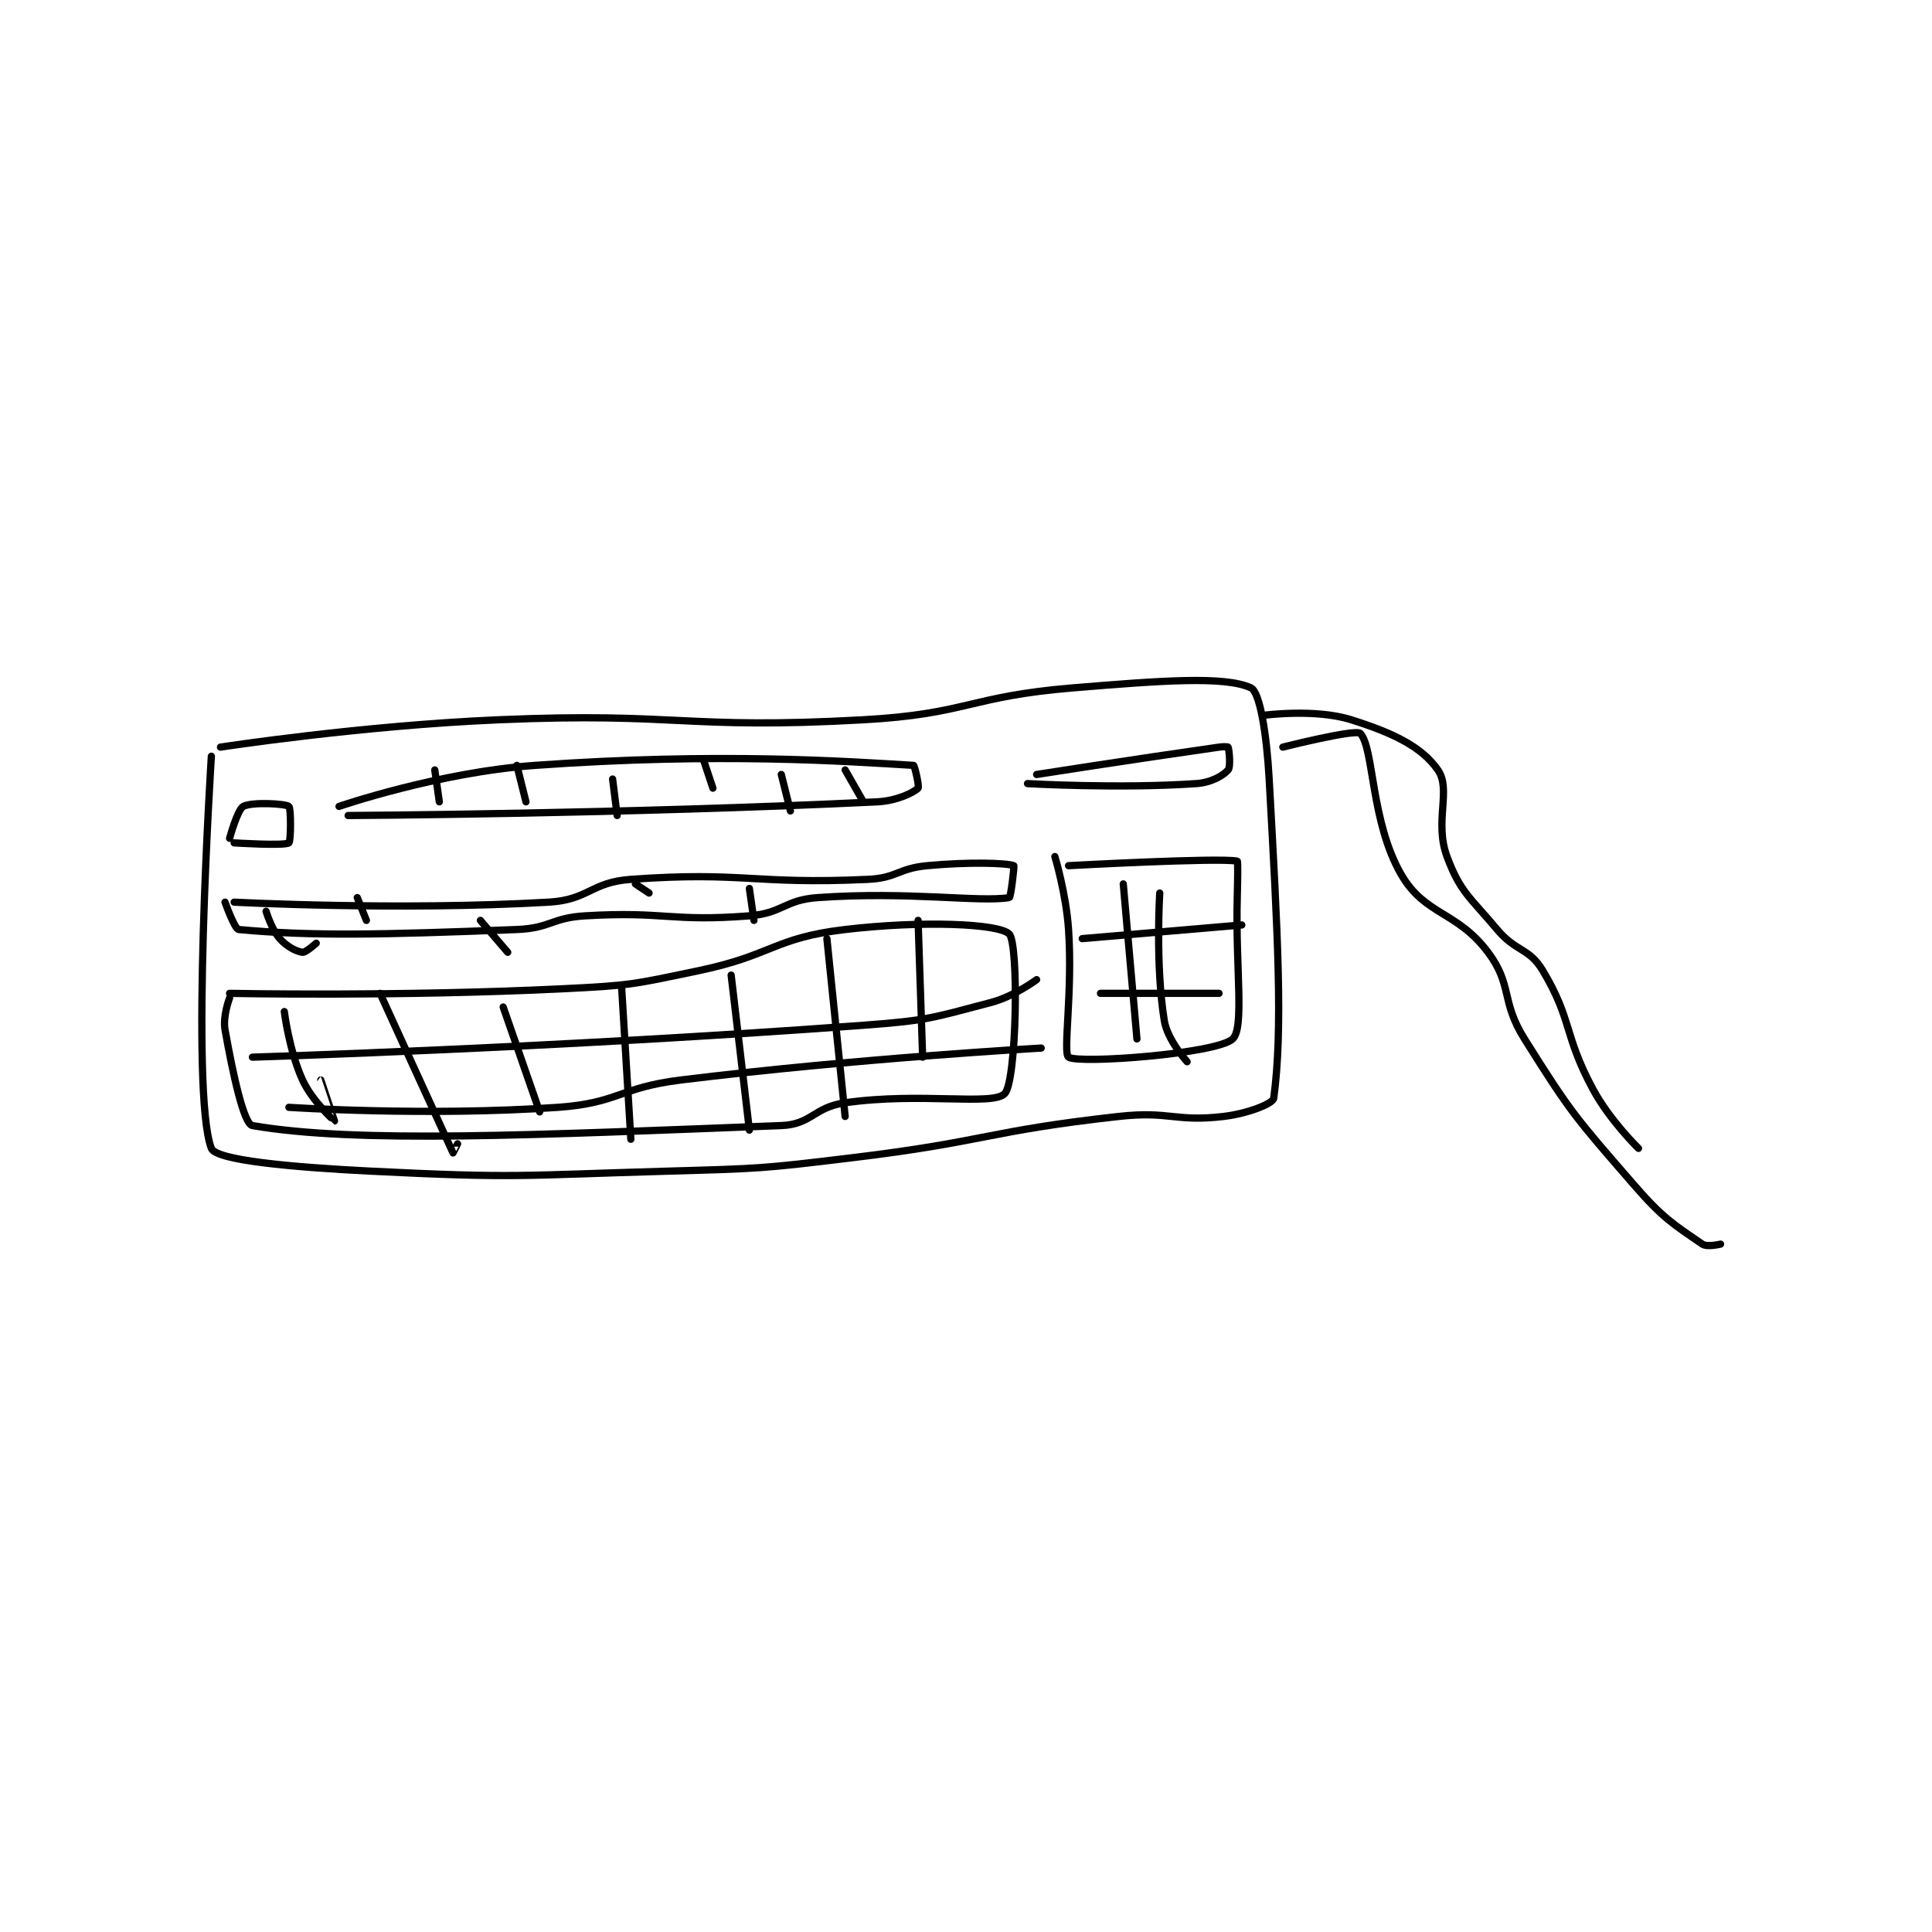 <?xml version="1.0" encoding="utf-8"?>
<!DOCTYPE svg PUBLIC "-//W3C//DTD SVG 1.1//EN" "http://www.w3.org/Graphics/SVG/1.1/DTD/svg11.dtd">
<svg viewBox="0 0 800 800" preserveAspectRatio="xMinYMin meet" xmlns="http://www.w3.org/2000/svg" version="1.1">
<g fill="none" stroke="black" stroke-linecap="round" stroke-linejoin="round" stroke-width="1.589">
<g transform="translate(87.52,284.826) scale(1.888) translate(-147,-154.417)">
<path id="0" d="M149 167.417 C149 167.417 179.574 162.711 210 161.417 C249.736 159.726 250.576 163.607 290 161.417 C312.861 160.147 313.131 156.3 336 154.417 C355.149 152.84 369.266 151.75 375 154.417 C376.956 155.326 378.449 164.505 379 174.417 C380.908 208.755 382.045 229.285 380 244.417 C379.839 245.605 374.322 247.791 369 248.417 C358.33 249.672 357.226 247.169 346 248.417 C317.203 251.616 317.022 253.899 288 257.417 C267.684 259.879 267.471 259.837 247 260.417 C214.613 261.333 214.094 262.021 182 260.417 C164.595 259.546 148.007 258.036 147 255.417 C142.307 243.216 147 169.417 147 169.417 "/>
<path id="1" d="M152 188.417 C152 188.417 162.962 189.109 164 188.417 C164.462 188.109 164.488 180.807 164 180.417 C163.238 179.807 155.883 179.403 154 180.417 C152.726 181.103 151 187.417 151 187.417 "/>
<path id="2" d="M175 180.417 C175 180.417 196.747 172.935 218 171.417 C258.418 168.53 286.209 170.536 301 171.417 C301.231 171.43 302.316 176.101 302 176.417 C301.052 177.364 297.365 179.207 293 179.417 C237.552 182.078 177 182.417 177 182.417 "/>
<path id="3" d="M328 173.417 C328 173.417 348.201 170.245 368 167.417 C368.969 167.278 369.966 167.331 370 167.417 C370.216 167.956 370.602 171.729 370 172.417 C368.902 173.672 366.302 175.192 363 175.417 C346.044 176.573 326 175.417 326 175.417 "/>
<path id="4" d="M332 191.417 C332 191.417 334.459 199.489 335 207.417 C335.934 221.114 333.722 234.565 335 235.417 C337.283 236.939 367.575 234.657 371 231.417 C373.611 228.947 371.603 215.911 372 200.417 C372.102 196.421 372.173 192.449 372 192.417 C367.794 191.621 335 193.417 335 193.417 "/>
<path id="5" d="M347 197.417 L350 231.417 "/>
<path id="6" d="M355 199.417 C355 199.417 354.011 215.152 356 227.417 C356.693 231.689 361 236.417 361 236.417 "/>
<path id="7" d="M338 209.417 L373 206.417 "/>
<path id="8" d="M342 221.417 L368 221.417 "/>
<path id="9" d="M152 201.417 C152 201.417 187.857 203.321 221 201.417 C229.784 200.912 230.198 197.045 239 196.417 C263.933 194.636 265.715 197.584 291 196.417 C297.389 196.122 297.585 194.018 304 193.417 C313.178 192.556 321.479 192.825 323 193.417 C323.138 193.47 322.339 200.361 322 200.417 C315.337 201.501 300.197 198.999 280 200.417 C272.652 200.932 272.355 203.84 265 204.417 C247.709 205.773 246.591 203.382 229 204.417 C221.584 204.853 221.402 207.125 214 207.417 C184.136 208.595 168.831 208.901 153 207.417 C152.076 207.33 150 201.417 150 201.417 "/>
<path id="10" d="M151 221.417 C151 221.417 187.818 222.173 224 220.417 C238.956 219.691 239.377 219.483 254 216.417 C270.068 213.048 270.425 209.249 286 207.417 C302.905 205.428 319.755 206.107 322 208.417 C324.123 210.6 323.648 240.695 321 243.417 C318.346 246.145 302.595 243.046 286 245.417 C279.08 246.405 278.679 250.16 272 250.417 C217.411 252.516 178.883 254.356 156 250.417 C154.103 250.09 151.747 239.201 150 229.417 C149.46 226.393 151 222.417 151 222.417 "/>
<path id="11" d="M378 160.417 C378 160.417 389.153 158.939 397 161.417 C406.13 164.3 412.397 167.27 416 172.417 C419.024 176.737 415.157 183.761 418 191.417 C420.893 199.205 422.955 200.221 429 207.417 C433.167 212.377 435.996 211.41 439 216.417 C445.529 227.298 443.552 230.441 450 242.417 C453.714 249.313 460 255.417 460 255.417 "/>
<path id="12" d="M382 167.417 C382 167.417 398.022 163.364 399 164.417 C402.01 167.658 401.264 183.869 408 195.417 C413.219 204.363 420.205 203.356 427 212.417 C432.436 219.665 429.753 223.055 435 231.417 C445.279 247.799 446.228 248.68 459 263.417 C465.289 270.673 467.729 272.126 474 276.417 C475.05 277.135 478 276.417 478 276.417 "/>
<path id="13" d="M159 203.417 C159 203.417 160.172 207.36 162 209.417 C163.571 211.184 165.651 212.248 167 212.417 C167.69 212.503 170 210.417 170 210.417 "/>
<path id="14" d="M179 200.417 L181 205.417 "/>
<path id="15" d="M206 205.417 L212 212.417 "/>
<path id="16" d="M240 197.417 L243 199.417 "/>
<path id="17" d="M265 198.417 L266 205.417 "/>
<path id="18" d="M163 225.417 C163 225.417 164.059 234 167 240.417 C169.133 245.07 173.997 249.417 174 249.417 C174.001 249.417 171 240.417 171 240.417 "/>
<path id="19" d="M184 221.417 C184 221.417 199.695 255.824 200 256.417 C200.011 256.437 201 254.417 201 254.417 "/>
<path id="20" d="M211 224.417 L219 247.417 "/>
<path id="21" d="M237 220.417 L239 253.417 "/>
<path id="22" d="M261 217.417 L265 251.417 "/>
<path id="23" d="M282 209.417 L286 248.417 "/>
<path id="24" d="M302 205.417 L303 235.417 "/>
<path id="25" d="M156 235.417 C156 235.417 223.625 233.333 290 228.417 C303.999 227.38 304.846 226.878 318 223.417 C323.077 222.081 328 218.417 328 218.417 "/>
<path id="26" d="M164 246.417 C164 246.417 194.338 248.416 223 246.417 C236.32 245.487 236.453 242.078 250 240.417 C289.005 235.633 329 233.417 329 233.417 "/>
<path id="27" d="M196 172.417 L197 179.417 "/>
<path id="28" d="M214 171.417 L216 179.417 "/>
<path id="29" d="M235 174.417 L236 182.417 "/>
<path id="30" d="M255 170.417 L257 176.417 "/>
<path id="31" d="M272 173.417 L274 181.417 "/>
<path id="32" d="M286 172.417 L290 179.417 "/>
</g>
</g>
</svg>

